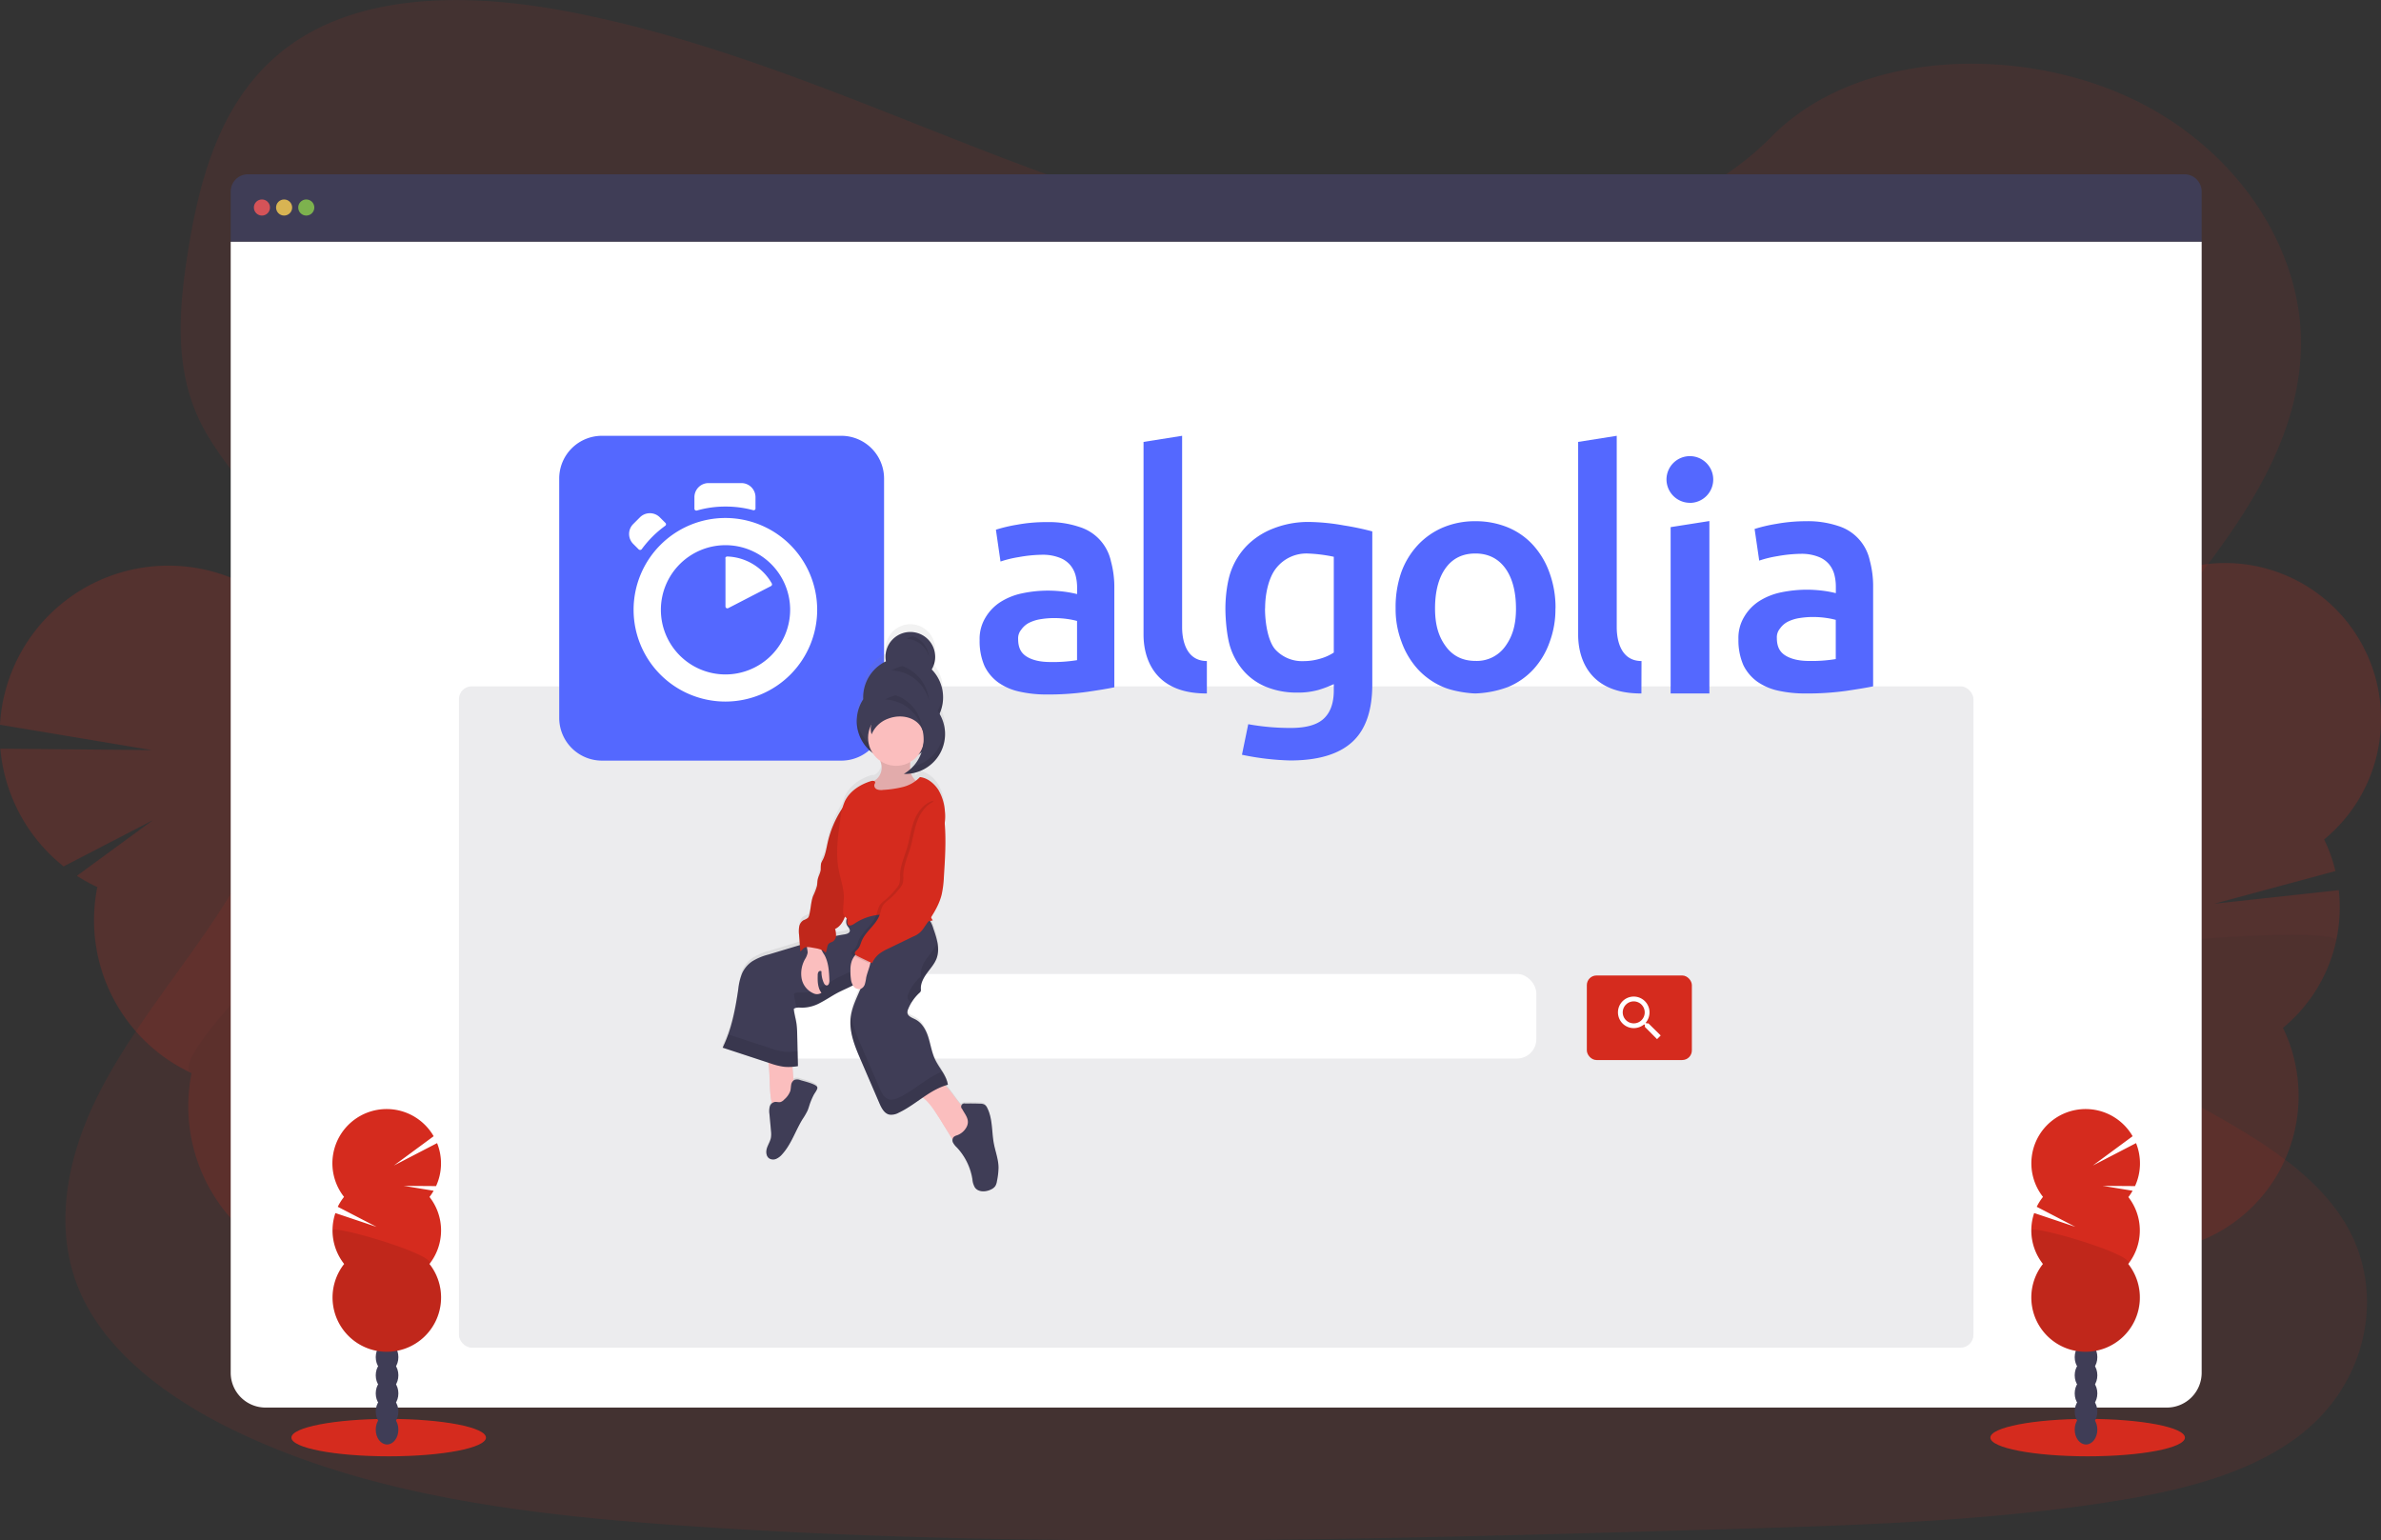 <svg id="abbe7500-9f90-4e8f-af92-7a580cf16f72" data-name="Layer 1" xmlns="http://www.w3.org/2000/svg" xmlns:xlink="http://www.w3.org/1999/xlink" width="1137.97" height="736.21" viewBox="0 0 1137.97 736.21"><rect x="0" y="0" width="1137.97" height="736.21" fill="#333333" stroke="none"/><defs><linearGradient id="a19205a4-5f2e-4ce0-a69f-78a4b1f477ee" x1="442.21" y1="651.25" x2="442.21" y2="380.1" gradientUnits="userSpaceOnUse"><stop offset="0" stop-color="gray" stop-opacity="0.25"/><stop offset="0.54" stop-color="gray" stop-opacity="0.12"/><stop offset="1" stop-color="gray" stop-opacity="0.1"/></linearGradient></defs><title>algolia</title><path d="M1132.82,765.73c-24.34,20.2-59,28.57-92.5,33.84l-5.64.87c-58.57,8.73-118.32,10.51-177.79,12.28-165.87,4.9-332.18,9.8-497.6-1.52-73.16-5-148.13-13.76-212.25-43.7l-1.67-.78-2.49-1.19a225.08,225.08,0,0,1-32.56-19.1c-18.32-13.06-33.43-29-41.42-47.91-12.52-29.66-5.91-63,8.4-92s35.8-55.13,54.34-82.44c5.44-8,10.6-16.3,15.4-24.81,30-53.36,44.88-115.13,13.43-166.56a228.58,228.58,0,0,0-13.43-19c-7.67-10-15.47-20-20.74-31.07-12.3-25.76-9.65-54.73-5.17-82.25,6-36.59,17.05-76,51.38-98.86,35.67-23.74,86.3-22.53,130.57-14,68.83,13.2,132.36,40.8,196.49,65.71s131.3,47.66,201.82,50.11c62.26,2.17,134.89-14,176.23-56.08,40.15-40.84,115.6-43.94,170-19.27,51.91,23.55,85.48,73.37,83,123.13-3.16,62.1-54.93,111.82-95.9,164.69-6.81,8.79-13.34,17.68-19.28,26.72-19.42,29.53-33.15,65-19.78,96.88,7.5,17.85,21.81,31.47,39.06,43.36,38.65,26.63,92,44.55,116,81.83C1171.39,696.68,1163.73,740.09,1132.82,765.73Z" transform="translate(-31.02 -81.89)" fill="#D52B1E" opacity="0.1"/><g opacity="0.2"><path d="M280.73,730.29c.32.65.62,1.3.88,1.94q-9.6,1.18-19.15,1.76a14.29,14.29,0,0,1-9.06.43c-1.89.06-3.79.09-5.67.12a22.87,22.87,0,0,1,0-2.62c.39-6.06,3.17-11.23,8-13.68s10.65-1.63,15.74,1.62A26.56,26.56,0,0,1,280.73,730.29Z" transform="translate(-31.02 -81.89)" fill="#3f3d56"/><path d="M268.56,706.27a26.61,26.61,0,0,1,2.93,13.59c-.39,6-3.17,11.21-8,13.66-.34.17-.67.32-1,.47a14.29,14.29,0,0,1-9.06.43,20.21,20.21,0,0,1-5.66-2.5,27.6,27.6,0,0,1-12.17-24c.39-6,3.16-11.23,8-13.68s10.65-1.63,15.74,1.63A26.56,26.56,0,0,1,268.56,706.27Z" transform="translate(-31.02 -81.89)" fill="#3f3d56"/><ellipse cx="241.36" cy="689.85" rx="16.83" ry="22.03" transform="translate(-316.73 101.65) rotate(-26.87)" fill="#3f3d56"/><ellipse cx="229.19" cy="665.83" rx="16.83" ry="22.03" transform="translate(-307.18 93.56) rotate(-26.87)" fill="#3f3d56"/><ellipse cx="217.02" cy="641.8" rx="16.83" ry="22.03" transform="translate(-297.64 85.47) rotate(-26.87)" fill="#3f3d56"/><path d="M77.52,505.88a83,83,0,0,1-9.76-5.4L103.93,474,61.42,496a80.74,80.74,0,0,1-30.24-56.29l72.29.69L31,428.29A80.63,80.63,0,1,1,190.58,448.6a80.66,80.66,0,0,1,14.85,9L167.7,510.11l45.32-46a80.7,80.7,0,0,1,22.62,73.41,80.62,80.62,0,1,1-113.06,57.28,80.64,80.64,0,0,1-45.06-88.93Z" transform="translate(-31.02 -81.89)" fill="#D52B1E"/><path d="M228.5,485.27a80.23,80.23,0,0,1,7.14,52.26,80.62,80.62,0,1,1-113.06,57.28C106.74,587.46,224.41,477.2,228.5,485.27Z" transform="translate(-31.02 -81.89)" opacity="0.1"/></g><g opacity="0.2"><path d="M1041.78,737.62c-.15.65-.31,1.28-.5,1.9q-7.58-4.75-14.75-9.93a13.2,13.2,0,0,1-6.74-5c-1.39-1.06-2.77-2.14-4.13-3.22a17.6,17.6,0,0,1,1.54-1.87c3.81-4.12,8.83-6.2,13.73-5.13s8.58,5.06,10.33,10.37A24.53,24.53,0,0,1,1041.78,737.62Z" transform="translate(-31.02 -81.89)" fill="#3f3d56"/><path d="M1047.1,713.29a24.56,24.56,0,0,1-5.84,11.46c-3.81,4.09-8.82,6.18-13.73,5.1-.34-.07-.66-.16-1-.26a13.2,13.2,0,0,1-6.74-5,18.21,18.21,0,0,1-2.59-5.09,25.57,25.57,0,0,1,5.32-24.33c3.81-4.11,8.83-6.19,13.73-5.12s8.58,5.05,10.33,10.36A24.54,24.54,0,0,1,1047.1,713.29Z" transform="translate(-31.02 -81.89)" fill="#3f3d56"/><ellipse cx="1037.21" cy="685.64" rx="20.37" ry="15.56" transform="translate(114.78 1470.51) rotate(-77.66)" fill="#3f3d56"/><ellipse cx="1042.53" cy="661.31" rx="20.37" ry="15.56" transform="translate(142.72 1456.58) rotate(-77.66)" fill="#3f3d56"/><ellipse cx="1047.85" cy="636.99" rx="20.37" ry="15.56" transform="translate(170.67 1442.65) rotate(-77.66)" fill="#3f3d56"/><path d="M1027.35,458.09a73.5,73.5,0,0,1-3.84-9.57l41.38,2.18-43.27-9.13a74.6,74.6,0,0,1,11.23-58l51.38,42.74-44.86-51a74.55,74.55,0,1,1,102.45,107.8,74.39,74.39,0,0,1,5.4,15.1l-57.75,15.59,59.35-6.46a74.59,74.59,0,0,1-26.7,65.81,74.55,74.55,0,1,1-114.46-25,74.55,74.55,0,0,1,19.69-90.05Z" transform="translate(-31.02 -81.89)" fill="#D52B1E"/><path d="M1147.55,531.56a74.14,74.14,0,0,1-25.43,41.61,74.55,74.55,0,1,1-114.46-25C1000.61,533.61,1149.34,523.39,1147.55,531.56Z" transform="translate(-31.02 -81.89)" opacity="0.1"/></g><path d="M1075,165.19H149.52a8.24,8.24,0,0,0-8.24,8.24v24h942v-24A8.24,8.24,0,0,0,1075,165.19Z" transform="translate(-31.02 -81.89)" fill="#3f3d56"/><path d="M141.28,197.45V738a16.63,16.63,0,0,0,16.62,16.63h908.75A16.63,16.63,0,0,0,1083.28,738V197.45Z" transform="translate(-31.02 -81.89)" fill="#fff"/><circle cx="125.19" cy="99.18" r="3.85" fill="#fa5959" opacity="0.8"/><circle cx="135.79" cy="99.18" r="3.85" fill="#fed253" opacity="0.8"/><circle cx="146.38" cy="99.18" r="3.85" fill="#8ccf4d" opacity="0.8"/><rect x="219.34" y="328.03" width="723.84" height="316.09" rx="6.13" fill="#3f3d56" opacity="0.1"/><rect x="353.91" y="465.5" width="380.35" height="40.41" rx="9.19" fill="#fff"/><rect x="758.41" y="466.23" width="50.2" height="40.41" rx="4.61" fill="#D52B1E"/><path d="M818.86,571h-.93l-.36-.29a7.74,7.74,0,0,0,1.82-5,7.54,7.54,0,1,0-7.51,7.57,7.8,7.8,0,0,0,4.94-1.8l.35.3v.92l5.81,5.84,1.75-1.75Zm-7,0a5.25,5.25,0,1,1,5.23-5.25A5.21,5.21,0,0,1,811.88,571Z" transform="translate(-31.02 -81.89)" fill="#fff"/><path d="M318.74,290.18H433.11a20.45,20.45,0,0,1,20.44,20.44V425a20.45,20.45,0,0,1-20.44,20.43H318.74A20.45,20.45,0,0,1,298.29,425V310.57a20.42,20.42,0,0,1,20.45-20.39" transform="translate(-31.02 -81.89)" fill="#5468ff" fill-rule="evenodd"/><path d="M392.1,324.84v-5.32a6.74,6.74,0,0,0-6.74-6.74H369.65a6.74,6.74,0,0,0-6.74,6.74V325a.93.93,0,0,0,1.17.9A48.72,48.72,0,0,1,377.76,324,50.2,50.2,0,0,1,391,325.73a.9.9,0,0,0,1.13-.89m-43.06,7-2.69-2.69a6.73,6.73,0,0,0-9.52,0h0l-3.21,3.21a6.7,6.7,0,0,0,0,9.48l0,0,2.64,2.64a1,1,0,0,0,1.42-.09,51.94,51.94,0,0,1,5.14-6,50,50,0,0,1,6.08-5.18.9.9,0,0,0,.15-1.37m28.67,16.9v23a.91.91,0,0,0,1.32.81L399.51,362a.93.93,0,0,0,.37-1.27,25.47,25.47,0,0,0-21.22-12.86.94.94,0,0,0-1,.89m0,55.48a30.89,30.89,0,1,1,31-30.89,30.94,30.94,0,0,1-31,30.89m0-74.78a43.87,43.87,0,1,0,43.92,43.84,43.9,43.9,0,0,0-43.92-43.84" transform="translate(-31.02 -81.89)" fill="#fff" fill-rule="evenodd"/><path d="M607.8,413.33c-30.24.14-30.24-24.4-30.24-28.31l0-91.92L596,290.18v91.36c0,2.22,0,16.25,11.83,16.29v15.5ZM533,398.3a71.37,71.37,0,0,0,12.78-.89V378.67a37.14,37.14,0,0,0-4.44-.9,44.28,44.28,0,0,0-6.41-.47,39.33,39.33,0,0,0-6.18.47,18.85,18.85,0,0,0-5.61,1.65,10.13,10.13,0,0,0-4,3.39,6.39,6.39,0,0,0-1.51,4.52c0,4.33,1.51,6.83,4.24,8.48s6.47,2.49,11.14,2.49Zm-1.61-66.87a45.41,45.41,0,0,1,15.38,2.27A22.06,22.06,0,0,1,562,350.23,46.79,46.79,0,0,1,563.6,363v47.38c-2.83.61-7.13,1.32-12.88,2.16a133.37,133.37,0,0,1-19.39,1.28,58.57,58.57,0,0,1-13.06-1.37,27.45,27.45,0,0,1-10.14-4.38,21.22,21.22,0,0,1-6.55-7.81,29.67,29.67,0,0,1-2.36-12.43,19.46,19.46,0,0,1,2.64-10.51,22.31,22.31,0,0,1,7.21-7.63,31.14,31.14,0,0,1,10.57-4.24,59.55,59.55,0,0,1,19-.89,55.49,55.49,0,0,1,7.17,1.27v-3a23.12,23.12,0,0,0-.75-6,13,13,0,0,0-2.65-5,12.36,12.36,0,0,0-5-3.39,21.91,21.91,0,0,0-7.88-1.41,66.62,66.62,0,0,0-11.65,1.13,53.88,53.88,0,0,0-8.68,2.11L507,335.06a73.26,73.26,0,0,1,10.19-2.4,76,76,0,0,1,14.29-1.23Zm364.23,66.36a70.33,70.33,0,0,0,12.78-.9V378.15a39.65,39.65,0,0,0-4.44-.9,44.39,44.39,0,0,0-6.41-.47,39.42,39.42,0,0,0-6.18.47,18.85,18.85,0,0,0-5.61,1.65,10.15,10.15,0,0,0-4,3.39,6.42,6.42,0,0,0-1.51,4.53c0,4.32,1.51,6.83,4.25,8.47s6.46,2.5,11.13,2.5ZM894.1,331a45.74,45.74,0,0,1,15.38,2.25,22.1,22.1,0,0,1,15.18,16.53,46.9,46.9,0,0,1,1.6,12.77v47.37c-2.82.61-7.12,1.31-12.87,2.17A133.46,133.46,0,0,1,894,413.33,59.1,59.1,0,0,1,880.94,412a27.45,27.45,0,0,1-10.14-4.38,21.22,21.22,0,0,1-6.55-7.81,29.68,29.68,0,0,1-2.37-12.44,19.45,19.45,0,0,1,2.65-10.5,22.31,22.31,0,0,1,7.21-7.63A31.35,31.35,0,0,1,882.31,365a61.19,61.19,0,0,1,12.55-1.27,64,64,0,0,1,6.41.38,54.61,54.61,0,0,1,7.17,1.27v-3a23.06,23.06,0,0,0-.75-6,12.87,12.87,0,0,0-2.65-5,12.36,12.36,0,0,0-5-3.39,21.91,21.91,0,0,0-7.88-1.41,67.72,67.72,0,0,0-11.66,1.13,53.24,53.24,0,0,0-8.68,2.12l-2.21-15.12a73.26,73.26,0,0,1,10.19-2.4A80.36,80.36,0,0,1,894.1,331Zm-55.38-8.76A11.17,11.17,0,1,0,827.5,311,11.21,11.21,0,0,0,838.72,322.21ZM848,413.33H829.48v-79.5L848,330.92v82.41Zm-32.49,0c-30.23.14-30.23-24.4-30.23-28.31l0-91.92,18.44-2.92v91.36c0,2.22,0,16.25,11.84,16.29Zm-59.95-40.69c0-8-1.75-14.6-5.14-19.21s-8.16-7-14.25-7-10.85,2.3-14.24,7-5.05,11.25-5.05,19.21,1.7,13.46,5.1,18.13,8.16,7,14.24,7a16.68,16.68,0,0,0,14.25-7C753.87,386.06,755.57,380.7,755.57,372.64Zm18.86,0a44.61,44.61,0,0,1-2.73,16,38,38,0,0,1-7.78,13.14,34.37,34.37,0,0,1-12.08,8.43,49.17,49.17,0,0,1-15.61,3.11c-3.63-.05-10.85-1.08-15.52-3.11a35,35,0,0,1-12-8.43,38.94,38.94,0,0,1-7.84-13.14,43.76,43.76,0,0,1-2.82-16,50.31,50.31,0,0,1,2.73-17.29,38.26,38.26,0,0,1,7.93-13,35.4,35.4,0,0,1,12.07-8.39A39.21,39.21,0,0,1,736.14,331a40.32,40.32,0,0,1,15.42,2.91,33.7,33.7,0,0,1,12.08,8.39,38.83,38.83,0,0,1,7.82,13,48.23,48.23,0,0,1,3,17.29Zm-138.8,0c0,7.71,1.69,16.29,5.09,19.86a17.28,17.28,0,0,0,13.16,5.37,28,28,0,0,0,8.3-1.22,23.6,23.6,0,0,0,6.32-2.87V348a73.3,73.3,0,0,0-12.17-1.55A18.38,18.38,0,0,0,641,353.38c-3.54,4.38-5.33,12.05-5.33,19.22ZM686.89,409q0,18.85-9.67,27.59c-6.46,5.84-16.31,8.76-29.62,8.76a126.62,126.62,0,0,1-23-2.73l3-14.6a113,113,0,0,0,20.33,1.79q11.1,0,15.84-4.52c3.17-3,4.72-7.48,4.72-13.42v-3a54.5,54.5,0,0,1-7.21,2.74A36,36,0,0,1,651,412.91,38.68,38.68,0,0,1,637,410.5a28.91,28.91,0,0,1-10.8-7.07,32.2,32.2,0,0,1-7-11.67c-1.65-4.67-2.51-13-2.51-19.12,0-5.74.9-12.95,2.65-17.76a33.86,33.86,0,0,1,7.78-12.38,36,36,0,0,1,12.41-8,45.5,45.5,0,0,1,16.74-3.15A100.64,100.64,0,0,1,673.22,333a133,133,0,0,1,13.67,2.87V409Z" transform="translate(-31.02 -81.89)" fill="#5468ff" fill-rule="evenodd"/><path d="M505.76,627.81c-1-5.71-.51-11.86-3.12-17a3.85,3.85,0,0,0-1.2-1.53,4.17,4.17,0,0,0-2.13-.48c-2.36-.1-4.73-.12-7.09-.07a2.06,2.06,0,0,0-1.79.68l-.09.2c-2.71-3-4.76-6.79-7.67-9.58.41-.14.83-.28,1.25-.39a8.28,8.28,0,0,0-.16-.84c0-.08,0-.16-.06-.25s-.1-.38-.16-.57-.06-.18-.09-.28l-.18-.52c0-.1-.08-.19-.11-.28s-.14-.35-.22-.52a2.72,2.72,0,0,1-.11-.25l-.26-.54a2.26,2.26,0,0,0-.11-.22c-.1-.19-.19-.38-.3-.56a1.62,1.62,0,0,0-.1-.18c-.11-.21-.22-.41-.34-.61a.41.41,0,0,0-.07-.11c-.13-.23-.27-.46-.41-.69h0c-1.13-1.87-2.4-3.7-3.33-5.6-1.63-3.37-2.16-7.16-3.25-10.74s-3-7.22-6.25-8.92c-1.56-.81-3.66-1.51-3.81-3.29A3.69,3.69,0,0,1,465,563a20.24,20.24,0,0,1,1.63-3.3c.23-.39.48-.77.74-1.14l.2-.28c.2-.28.4-.55.62-.82l.26-.33c.21-.25.42-.5.65-.74l.26-.3q.46-.5,1-1a2.41,2.41,0,0,0,.7-.89,2.88,2.88,0,0,0,0-1.06c-.17-2.85,1.34-5.52,3-7.82s3.62-4.48,4.56-7.18c.11-.31.2-.62.28-.93,0-.11.05-.21.07-.31s.1-.43.14-.64,0-.25.05-.37.05-.39.07-.59,0-.26,0-.39a5.63,5.63,0,0,0,0-.58c0-.13,0-.26,0-.39s0-.4,0-.6,0-.25,0-.37l-.06-.63,0-.35c0-.24-.06-.48-.1-.73l0-.24-.18-1h0a51,51,0,0,0-1.84-6.25,22.37,22.37,0,0,0-1.52-3.64c.37-.07.74-.16,1.11-.26-.23-.43-.6-.93-.81-1.42a36.88,36.88,0,0,0,5.11-11.09,49.2,49.2,0,0,0,1.05-8.57c.56-8.65,1.11-17.35.4-26l0-.33a21.94,21.94,0,0,0,.06-5.61,23.53,23.53,0,0,0-3.15-10.33c-1.93-3.06-5.14-5.75-8.7-6.11a13.16,13.16,0,0,1-1.94,1.79,7.66,7.66,0,0,1-2.26-3.52,19.23,19.23,0,0,0,16.11-16.82c0-.32.06-.64.08-1,0-.13,0-.26,0-.39l0-.54v-.91l0-.59c0-.1,0-.21,0-.31s0-.43,0-.65l0-.22c0-.24-.05-.47-.09-.71,0-.05,0-.1,0-.15,0-.25-.09-.5-.14-.75v-.07l-.18-.8h0a19.59,19.59,0,0,0-2.11-5.18,19.68,19.68,0,0,0,1.52-5.57c0-.34.07-.69.09-1l0-.66c0-.11,0-.22,0-.33,0-.29,0-.57,0-.86v-.09a19.49,19.49,0,0,0-5.4-12.85,12.47,12.47,0,0,0,1-2.06h0l.21-.63h0c.06-.2.11-.41.16-.61v-.05c0-.19.09-.39.12-.58a.3.3,0,0,0,0-.1c0-.22.07-.44.1-.67s.05-.47.06-.71a1.55,1.55,0,0,0,0-.22c0-.16,0-.32,0-.48a2,2,0,0,0,0-.25c0-.16,0-.32,0-.48s0-.14,0-.21a11.85,11.85,0,1,0-23.46,3.1,19.32,19.32,0,0,0-10.71,15.14,19.74,19.74,0,0,0-.11,3.25,19.45,19.45,0,0,0-3,9h0c0,.12,0,.24,0,.37,0,.4,0,.8,0,1.21a19.45,19.45,0,0,0,7.47,15.37,13.63,13.63,0,0,0,3.78,4,16,16,0,0,1,.6,2.51,7.6,7.6,0,0,1-2.29,6.2c-.43.37-.92.67-1.36,1a2.57,2.57,0,0,0-1.4,0c-5.15,1.62-10.09,4.83-12.47,9.75a17.77,17.77,0,0,0-1.23,3.48l-.29.42a50.19,50.19,0,0,0-6.66,16c-.65,2.91-1.06,5.94-2.42,8.59a8,8,0,0,0-.78,1.74,16.51,16.51,0,0,0-.12,2.82c-.15,1.7-1.13,3.21-1.47,4.88-.19,1-.15,2-.33,3a31.49,31.49,0,0,1-1.86,5c-1.07,2.94-1.06,6.17-1.85,9.2a3,3,0,0,1-.62,1.36,6.83,6.83,0,0,1-2.08,1.12,4.64,4.64,0,0,0-2.09,3.14,14.06,14.06,0,0,0-.07,3.89l.39,5.08c-1.89.56-3.78,1.14-5.67,1.72l-9.32,2.85a27.51,27.51,0,0,0-7.75,3.27,14,14,0,0,0-4.87,5.91,29.49,29.49,0,0,0-1.81,7.74A117.33,117.33,0,0,1,379,575.2c-.19.55-.38,1.09-.59,1.63h0c-.2.54-.41,1.07-.63,1.6,0,.11-.09.22-.14.33-.17.42-.35.85-.54,1.27s-.49,1.07-.74,1.6l21.82,7.27c0,.26.05.54.1.85.75,5.36.38,10.81,1.08,16.17a10.63,10.63,0,0,0,.61,2.62,3.66,3.66,0,0,0-1.14,1.82,9.4,9.4,0,0,0-.11,3.47c.24,2.74.49,5.49.74,8.23a12.71,12.71,0,0,1,0,3c-.28,1.81-1.31,3.39-1.88,5.13s-.55,3.94.89,5a3.59,3.59,0,0,0,3.44.31,8.07,8.07,0,0,0,2.84-2.2c4.4-4.87,6.36-11.47,9.78-17.09a33.63,33.63,0,0,0,2.34-4.08c.46-1.09.76-2.25,1.14-3.37a32.81,32.81,0,0,1,1.89-4.39c.4-.81,2-2.76,1.63-3.67-.56-1.54-6.55-2.91-8-3.38a3.93,3.93,0,0,0-2.93-.14,2,2,0,0,0-.39.26c-.17-2.2-.35-4.4-.52-6.61.89-.07,1.77-.19,2.65-.33,0-1.24-.06-2.5-.09-3.75s-.06-2.3-.08-3.45c-.06-2.79-.12-5.59-.2-8.34a43.55,43.55,0,0,0-.31-4.85c-.34-2.46-1.09-4.85-1.32-7.32a2.73,2.73,0,0,1,1.23-.57h0a8.87,8.87,0,0,1,2.13-.07l.55,0a18.3,18.3,0,0,0,8.84-2.43c2.74-1.44,5.29-3.23,8-4.69.34-.19.68-.36,1-.54l.37-.19.64-.31.54-.26.12-.06c1.59-.76,3.2-1.5,4.74-2.32a5.11,5.11,0,0,0,.33.48,3.17,3.17,0,0,0,3.33,1.21c-1.88,4.55-4.1,9-4.67,13.88-.81,7.1,2,14.05,4.81,20.61l8.9,21c1,2.31,2.29,4.92,4.71,5.47a7,7,0,0,0,4.47-.9c4.06-1.93,7.73-4.72,11.46-7.31l.14.11c3.38,2.66,5.48,6.38,7.81,9.92l6.24,10.25a3,3,0,0,0,.25,1.5,8.47,8.47,0,0,0,1.75,2.26,29.58,29.58,0,0,1,7.49,15.35,9.61,9.61,0,0,0,1.24,4.19c1.68,2.32,5.23,2.17,7.75.84a5.09,5.09,0,0,0,1.94-1.59,6.6,6.6,0,0,0,.78-2.43,34.1,34.1,0,0,0,.75-6.44C508,635.74,506.49,631.83,505.76,627.81ZM470,439.39c.43-.3.85-.61,1.26-.94a19.27,19.27,0,0,1-4,6.86h0c-.42.46-.87.9-1.33,1.32,0-.11,0-.21,0-.32-.06-1,0-2.11,0-3.17A13.53,13.53,0,0,0,470,439.39ZM434.69,518.3c0-.07.05-.13.07-.2a4,4,0,0,1,.91.94,3.75,3.75,0,0,0,.13,3.39c.53.88,1.47,1.7,1.26,2.71s-1.48,1.4-2.52,1.57c-1.36.22-2.71.48-4.07.75a.2.2,0,0,0,0-.07,10.5,10.5,0,0,0-.45-3.33C432.35,523.06,433.78,520.68,434.69,518.3Z" transform="translate(-31.02 -81.89)" fill="url(#a19205a4-5f2e-4ce0-a69f-78a4b1f477ee)"/><path d="M476.31,401.87a11.87,11.87,0,1,0-21.88-3.9,19.12,19.12,0,0,0-10.84,18.13,19.08,19.08,0,1,0,35.07,10.41q0-.45,0-.9a19.08,19.08,0,0,0-2.32-23.74Z" transform="translate(-31.02 -81.89)" fill="#3f3d56"/><g opacity="0.1"><path d="M454.27,395l.16-.08c0-.21-.06-.42-.09-.62,0,0,0,.08,0,.13S454.29,394.77,454.27,395Z" transform="translate(-31.02 -81.89)"/><path d="M481.59,414.38a18.91,18.91,0,0,1-3,8.13c0,.3,0,.6,0,.91a19.08,19.08,0,0,1-38.1,1.54c0,.51-.06,1-.06,1.55a19.08,19.08,0,0,0,38.16,0q0-.45,0-.9a19,19,0,0,0,3-12C481.64,413.88,481.62,414.13,481.59,414.38Z" transform="translate(-31.02 -81.89)"/><path d="M477.87,394.24a11.78,11.78,0,0,1-1.56,4.54c.33.34.65.7.95,1.07a11.8,11.8,0,0,0,.63-2.62A12,12,0,0,0,477.87,394.24Z" transform="translate(-31.02 -81.89)"/></g><path d="M399.42,606.57a8.8,8.8,0,0,0,.87,3.12,3.49,3.49,0,0,0,2.53,1.86,5.14,5.14,0,0,0,2.79-.81c1.7-.89,3.46-1.92,4.35-3.62s.73-3.61.59-5.46l-1.14-14.55c-2.75-.07-5.51-.07-8.26.08s-3.19.79-2.81,3.44C399.09,595.92,398.72,601.28,399.42,606.57Z" transform="translate(-31.02 -81.89)" fill="#fbbebe"/><path d="M480,616.4,486.58,627a2.58,2.58,0,0,0,1.42,1.34,2.27,2.27,0,0,0,1.37-.24,17,17,0,0,0,5.45-4.52,10.16,10.16,0,0,0,2.62-4,5.14,5.14,0,0,0-1.31-4.82,16.73,16.73,0,0,0-2.47-1.76c-5.16-3.48-7.5-10.11-12.6-13.69a1.94,1.94,0,0,0-1-.44,2.06,2.06,0,0,0-1.06.35L472,603c-3,1.65-2.06,1.84.23,3.62C475.6,609.24,477.71,612.91,480,616.4Z" transform="translate(-31.02 -81.89)" fill="#fbbebe"/><path d="M413.62,598.16a4.06,4.06,0,0,0-2.94-.14,3.27,3.27,0,0,0-1.53,2.41c-.18,1-.16,2-.43,2.93a9.81,9.81,0,0,1-2.85,4,4.15,4.15,0,0,1-1.79,1.24c-.94.24-1.94-.2-2.9,0a3.14,3.14,0,0,0-2.29,2.33,9.41,9.41,0,0,0-.12,3.43l.75,8.11a12.38,12.38,0,0,1,0,3c-.28,1.78-1.31,3.35-1.89,5s-.54,3.9.9,5a3.59,3.59,0,0,0,3.44.31,7.94,7.94,0,0,0,2.85-2.17c4.4-4.8,6.37-11.3,9.8-16.85a33.54,33.54,0,0,0,2.34-4c.47-1.08.77-2.22,1.15-3.34a33.78,33.78,0,0,1,1.88-4.32c.41-.8,2-2.72,1.64-3.61C421.1,600,415.1,598.63,413.62,598.16Z" transform="translate(-31.02 -81.89)" fill="#3f3d56"/><path d="M493,620.52a8.33,8.33,0,0,1-4.63,4,4.11,4.11,0,0,0-1.58.82,2.46,2.46,0,0,0-.27,2.67,8.59,8.59,0,0,0,1.75,2.24,28.84,28.84,0,0,1,7.51,15.13,9.35,9.35,0,0,0,1.24,4.12c1.68,2.29,5.24,2.14,7.76.84a4.92,4.92,0,0,0,1.94-1.58,6.36,6.36,0,0,0,.79-2.39,34,34,0,0,0,.75-6.35c0-4-1.57-7.88-2.29-11.85-1-5.63-.51-11.69-3.13-16.78a3.76,3.76,0,0,0-1.2-1.5,4.17,4.17,0,0,0-2.13-.48q-3.55-.15-7.11-.06a1.54,1.54,0,0,0-1.52,2.59C492.37,614.78,494.74,617.08,493,620.52Z" transform="translate(-31.02 -81.89)" fill="#3f3d56"/><path d="M436.77,519.63a3.65,3.65,0,0,0-.86,4.62c.52.87,1.46,1.68,1.26,2.67s-1.49,1.39-2.53,1.55c-9.18,1.46-18.12,4.15-27,6.83l-9.34,2.81a27.7,27.7,0,0,0-7.75,3.23,13.93,13.93,0,0,0-4.89,5.83,29,29,0,0,0-1.81,7.62c-1.4,9.54-3.19,19.18-7.45,27.83L399,590.05a33.36,33.36,0,0,0,6.78,1.71,25.7,25.7,0,0,0,6.61-.32c-.14-5.06-.22-10.27-.36-15.33a42.63,42.63,0,0,0-.32-4.78c-.33-2.42-1.09-4.78-1.32-7.21,1-.86,2.56-.65,3.92-.61a18.41,18.41,0,0,0,8.85-2.4c2.75-1.42,5.3-3.18,8-4.63,4.55-2.4,9.73-4,13.2-7.82-1.77,6.74-5.95,12.62-6.76,19.55s2,13.85,4.82,20.32l8.91,20.68c1,2.28,2.29,4.85,4.72,5.4a7.16,7.16,0,0,0,4.47-.89c8.2-3.84,14.76-11.06,23.52-13.37-.65-4.34-4.08-7.92-6-11.85-1.63-3.32-2.17-7-3.26-10.59s-3-7.11-6.26-8.79c-1.56-.8-3.67-1.49-3.82-3.24a3.86,3.86,0,0,1,.35-1.63,21.23,21.23,0,0,1,5.33-7.76,2.28,2.28,0,0,0,.7-.88,2.59,2.59,0,0,0,.05-1c-.16-2.82,1.35-5.45,3-7.71s3.62-4.42,4.57-7.08c1.63-4.57,0-9.58-1.6-14.16a14.2,14.2,0,0,0-2.67-5.18c-2.1-2.25-5.37-2.9-8.42-3.23C456.21,516.12,444.62,513.54,436.77,519.63Z" transform="translate(-31.02 -81.89)" fill="#3f3d56"/><g opacity="0.1"><path d="M474.21,539.64c-1.68,2.26-3.19,4.9-3,7.71a2.59,2.59,0,0,1-.05,1,2.21,2.21,0,0,1-.7.88A21.23,21.23,0,0,0,465.1,557a3.86,3.86,0,0,0-.35,1.63,3.14,3.14,0,0,0,2,2.33,21.34,21.34,0,0,1,3.7-4.5,2.28,2.28,0,0,0,.7-.88,2.59,2.59,0,0,0,.05-1c-.16-2.82,1.35-5.45,3-7.71s3.62-4.42,4.57-7.08a14.58,14.58,0,0,0,.24-8c-.07.27-.15.52-.24.78C477.83,535.22,475.89,537.37,474.21,539.64Z" transform="translate(-31.02 -81.89)"/><path d="M435.74,521a1.92,1.92,0,0,0,1.43-1.3,1.23,1.23,0,0,0,0-.38l-.42.31A3.32,3.32,0,0,0,435.74,521Z" transform="translate(-31.02 -81.89)"/><path d="M405.81,584.54a33.36,33.36,0,0,1-6.78-1.71l-20-6.56a57.84,57.84,0,0,1-2.65,6.35L399,590.05a33.36,33.36,0,0,0,6.78,1.71,25.7,25.7,0,0,0,6.61-.32c-.06-2.38-.12-4.79-.17-7.2A24.85,24.85,0,0,1,405.81,584.54Z" transform="translate(-31.02 -81.89)"/><path d="M460.59,606.5a7.1,7.1,0,0,1-4.47.89c-2.43-.55-3.74-3.11-4.72-5.4l-8.91-20.68c-2-4.54-3.94-9.28-4.67-14.12q-.09.51-.15,1c-.82,7,2,13.85,4.82,20.32l8.91,20.68c1,2.28,2.29,4.85,4.72,5.4a7.16,7.16,0,0,0,4.47-.89c8.2-3.84,14.76-11.06,23.52-13.37a17.18,17.18,0,0,0-2.68-6.33C474,596.93,467.93,603.06,460.59,606.5Z" transform="translate(-31.02 -81.89)"/><path d="M444.43,541.44c-3.47,3.8-8.65,5.42-13.2,7.83-2.74,1.44-5.29,3.21-8,4.62a18.41,18.41,0,0,1-8.85,2.4c-1.36,0-2.88-.25-3.92.61.22,2.25.87,4.43,1.24,6.66a12,12,0,0,1,2.68,0,18.41,18.41,0,0,0,8.85-2.4c2.75-1.42,5.3-3.18,8-4.63,3-1.58,6.26-2.83,9.14-4.58A78,78,0,0,0,444.43,541.44Z" transform="translate(-31.02 -81.89)"/></g><path d="M452.38,448.05a7.47,7.47,0,0,1-2.3,6.12c-.56.46-1.2.82-1.74,1.3a4.7,4.7,0,0,0,.69,7.14c1.8,1.1,4.09.8,6.17.44a36.23,36.23,0,0,0,8.09-2.11,13.53,13.53,0,0,0,6.39-5.23,7.84,7.84,0,0,1-3.64-6.5c-.13-2.59.58-5.53-1.07-7.54s-4.55-1.93-7-1.26c-1.21.33-2.38.79-3.59,1.12-.61.17-2.64.17-3,.62C450.65,443,452.31,446.75,452.38,448.05Z" transform="translate(-31.02 -81.89)" fill="#fbbebe"/><path d="M452.38,448.05a7.47,7.47,0,0,1-2.3,6.12c-.56.46-1.2.82-1.74,1.3a4.7,4.7,0,0,0,.69,7.14c1.8,1.1,4.09.8,6.17.44a36.23,36.23,0,0,0,8.09-2.11,13.53,13.53,0,0,0,6.39-5.23,7.84,7.84,0,0,1-3.64-6.5c-.13-2.59.58-5.53-1.07-7.54s-4.55-1.93-7-1.26c-1.21.33-2.38.79-3.59,1.12-.61.17-2.64.17-3,.62C450.65,443,452.31,446.75,452.38,448.05Z" transform="translate(-31.02 -81.89)" opacity="0.1"/><circle cx="428.3" cy="352.61" r="13.41" fill="#fbbebe"/><path d="M417,537.37a9,9,0,0,1-1.26,3,14,14,0,0,0-1.6,9.15,9.68,9.68,0,0,0,5.64,7.13,3.88,3.88,0,0,0,3.84-.24c-1.79-2.33-1.88-5.52-1.78-8.45a2.8,2.8,0,0,1,.38-1.57,1,1,0,0,1,1.41-.25,12.91,12.91,0,0,0,1.05,5.38c.28.65.77,1.38,1.48,1.36,1,0,1.3-1.41,1.26-2.43-.16-4.16-.36-8.49-2.37-12.14a14.56,14.56,0,0,1-2-4.08,2.39,2.39,0,0,0-.51-1.43,1.93,1.93,0,0,0-.75-.36c-1.16-.32-3.89-1.34-4.84-.26S417.17,536,417,537.37Z" transform="translate(-31.02 -81.89)" fill="#fbbebe"/><path d="M436.89,466.13c-1.53-.17-2.75,1.24-3.59,2.53a49.09,49.09,0,0,0-6.67,15.82c-.65,2.88-1.06,5.86-2.42,8.47a8.09,8.09,0,0,0-.79,1.72,17,17,0,0,0-.12,2.77c-.15,1.68-1.13,3.17-1.47,4.81-.2,1-.16,2-.33,3a29.85,29.85,0,0,1-1.87,4.91c-1.07,2.9-1.06,6.08-1.84,9.07a3.27,3.27,0,0,1-.62,1.35,7.19,7.19,0,0,1-2.09,1.1,4.53,4.53,0,0,0-2.09,3.09,13.35,13.35,0,0,0-.07,3.84l.61,7.93c.64-.26,1.05-1,1.58-1.42,1-.81,2.4-.63,3.64-.4l1.8.32c1.85.34,3.86.77,5.05,2.22.94-1.47.4-3.64,1.85-4.62.47-.32,1.05-.43,1.55-.71a3.45,3.45,0,0,0,1.58-2.78,10.17,10.17,0,0,0-.46-3.28c2.32-1,3.76-3.33,4.67-5.68a46.83,46.83,0,0,0,2.16-8.77c2.1-11.78,4-23.65,4.2-35.62a17,17,0,0,0-.65-5.94C439.84,468,438.88,466.36,436.89,466.13Z" transform="translate(-31.02 -81.89)" fill="#D52B1E"/><path d="M436.89,466.13c-1.53-.17-2.75,1.24-3.59,2.53a49.09,49.09,0,0,0-6.67,15.82c-.65,2.88-1.06,5.86-2.42,8.47a8.09,8.09,0,0,0-.79,1.72,17,17,0,0,0-.12,2.77c-.15,1.68-1.13,3.17-1.47,4.81-.2,1-.16,2-.33,3a29.85,29.85,0,0,1-1.87,4.91c-1.07,2.9-1.06,6.08-1.84,9.07a3.27,3.27,0,0,1-.62,1.35,7.19,7.19,0,0,1-2.09,1.1,4.53,4.53,0,0,0-2.09,3.09,13.35,13.35,0,0,0-.07,3.84l.61,7.93c.64-.26,1.05-1,1.58-1.42,1-.81,2.4-.63,3.64-.4l1.8.32c1.85.34,3.86.77,5.05,2.22.94-1.47.4-3.64,1.85-4.62.47-.32,1.05-.43,1.55-.71a3.45,3.45,0,0,0,1.58-2.78,10.17,10.17,0,0,0-.46-3.28c2.32-1,3.76-3.33,4.67-5.68a46.83,46.83,0,0,0,2.16-8.77c2.1-11.78,4-23.65,4.2-35.62a17,17,0,0,0-.65-5.94C439.84,468,438.88,466.36,436.89,466.13Z" transform="translate(-31.02 -81.89)" opacity="0.1"/><path d="M470.69,453.3a16.81,16.81,0,0,1-8.15,4.73,50,50,0,0,1-9.44,1.39,5.75,5.75,0,0,1-2.92-.25,2,2,0,0,1-1.22-2.39,2.58,2.58,0,0,0,.35-.93c0-.82-1.22-.88-2-.64-5.16,1.59-10.11,4.75-12.49,9.6a29,29,0,0,0-2.21,8.84c-1.13,8-2.25,16.07-.74,24,.8,4.2,2.34,8.3,2.44,12.58.05,2.4-.35,4.78-.33,7.18a3.59,3.59,0,0,0,.63,2.37c.37.43.93.71,1.19,1.21.44.85-.14,2,.43,2.78.7.93,2.17.26,3.13-.4A25,25,0,0,1,456,519.15c7,.76,14,4.5,20.83,2.63a10.8,10.8,0,0,1-.91-1.62c-3.4-11.17-3.17-23.65,1.92-34.16,1.74-3.59,4-7,4.71-10.94a20.62,20.62,0,0,0,.06-5.55,22.91,22.91,0,0,0-3.15-10.18C477.47,456.31,474.26,453.65,470.69,453.3Z" transform="translate(-31.02 -81.89)" fill="#D52B1E"/><path d="M438.26,540.82a12.12,12.12,0,0,0-.77,4.56,25.6,25.6,0,0,0,.22,4.46,7.14,7.14,0,0,0,1.3,3.5,3.23,3.23,0,0,0,3.35,1.19,3.52,3.52,0,0,0,2-2.25,20.75,20.75,0,0,0,.63-3.06c.59-3,2.19-5.9,2.21-9a2.3,2.3,0,0,0-.17-1.07c-.58-1.28-3.42-2.71-4.82-2.49C440.49,536.92,438.89,539.35,438.26,540.82Z" transform="translate(-31.02 -81.89)" fill="#fbbebe"/><path d="M477,464.62c-.27,2.66,2.31,4.67,3.33,7.15a12.12,12.12,0,0,1,.71,3.6c.71,8.52.16,17.09-.4,25.63a48.93,48.93,0,0,1-1,8.45c-1.44,5.83-5,10.89-8.45,15.79a12.9,12.9,0,0,1-1.82,2.21,13.42,13.42,0,0,1-3.36,2.06L454,535.27a23.32,23.32,0,0,0-4.23,2.43,11.7,11.7,0,0,0-3.5,4.56c-2.31-1.18-4.71-2.24-7-3.42-.54-.27-1.14-.63-1.23-1.23-.13-.81.71-1.38,1.29-2,1.08-1.07,1.42-2.66,2-4.07,1.92-4.59,6.74-7.53,8.48-12.2.66-1.79.87-3.81,2.05-5.32a13.55,13.55,0,0,1,2.27-2,37.83,37.83,0,0,0,5-5.16,8.75,8.75,0,0,0,1.65-2.41,12.14,12.14,0,0,0,.39-4.22c.09-4.66,2.19-9,3.48-13.47,1.21-4.22,1.72-8.64,3.31-12.72S472.7,465.71,477,464.62Z" transform="translate(-31.02 -81.89)" opacity="0.1"/><path d="M478.5,464.62c-.27,2.66,2.31,4.67,3.33,7.15a11.8,11.8,0,0,1,.7,3.6c.72,8.52.16,17.09-.39,25.63a48.94,48.94,0,0,1-1.06,8.45c-1.44,5.83-5,10.89-8.45,15.79a10.21,10.21,0,0,1-5.17,4.27l-11.9,5.76a23,23,0,0,0-4.23,2.43,11.61,11.61,0,0,0-3.5,4.56c-2.31-1.18-4.71-2.24-7-3.42-.54-.27-1.14-.63-1.24-1.23-.12-.81.72-1.38,1.3-2,1.08-1.07,1.41-2.66,2-4.07,1.92-4.59,6.74-7.53,8.47-12.2.67-1.79.88-3.81,2.06-5.32a13.55,13.55,0,0,1,2.27-2,38.42,38.42,0,0,0,5-5.16,8.51,8.51,0,0,0,1.64-2.41,11.9,11.9,0,0,0,.39-4.22c.09-4.66,2.2-9,3.49-13.47,1.21-4.22,1.72-8.64,3.31-12.72S474.25,465.71,478.5,464.62Z" transform="translate(-31.02 -81.89)" fill="#D52B1E"/><path d="M466,413.78a19.06,19.06,0,0,0-11.91,2.46c.53,0,1.06.06,1.6.12A19.08,19.08,0,0,1,463,451.78a19.08,19.08,0,0,0,3-38Z" transform="translate(-31.02 -81.89)" fill="#3f3d56"/><path d="M471.84,424.39a8.74,8.74,0,0,1,.15,6.68,6.32,6.32,0,0,0-.32-.82c-2.35-5.24-9.62-7.41-16.22-4.85a13.35,13.35,0,0,0-7.84,7.47c-1.68-5.07,1.74-10.9,8-13.34C462.21,417,469.48,419.14,471.84,424.39Z" transform="translate(-31.02 -81.89)" fill="#3f3d56"/><g opacity="0.1"><path d="M471.87,430.65a19.09,19.09,0,0,0-12.75-16.46,19.27,19.27,0,0,0-5.06,2.05c.53,0,1.06.06,1.6.12A19.09,19.09,0,0,1,471.87,430.65Z" transform="translate(-31.02 -81.89)"/><path d="M475,416.73a19.11,19.11,0,0,0-12.75-16.46,19.13,19.13,0,0,0-5.06,2.05q.79,0,1.59.12A19.09,19.09,0,0,1,475,416.73Z" transform="translate(-31.02 -81.89)"/><path d="M475.05,395.93a11.54,11.54,0,0,0-7.7-9.93,11.64,11.64,0,0,0-3.05,1.24c.32,0,.64,0,1,.07A11.53,11.53,0,0,1,475.05,395.93Z" transform="translate(-31.02 -81.89)"/><path d="M482.18,428.07a19.1,19.1,0,0,1-14.78,20.15,19.15,19.15,0,0,1-4.41,3.56,19.07,19.07,0,0,0,19.19-23.71Z" transform="translate(-31.02 -81.89)"/></g><ellipse cx="997.77" cy="687.1" rx="46.49" ry="8.94" fill="#D52B1E"/><ellipse cx="996.99" cy="683.3" rx="5.41" ry="7.09" fill="#3f3d56"/><ellipse cx="996.99" cy="674.64" rx="5.41" ry="7.09" fill="#3f3d56"/><ellipse cx="996.99" cy="665.97" rx="5.41" ry="7.09" fill="#3f3d56"/><ellipse cx="996.99" cy="657.31" rx="5.41" ry="7.09" fill="#3f3d56"/><ellipse cx="996.99" cy="648.65" rx="5.41" ry="7.09" fill="#3f3d56"/><ellipse cx="996.99" cy="639.99" rx="5.41" ry="7.09" fill="#3f3d56"/><ellipse cx="996.99" cy="631.33" rx="5.41" ry="7.09" fill="#3f3d56"/><path d="M1048.27,654a26.3,26.3,0,0,0,2-3l-14.23-2.33,15.39.11a26,26,0,0,0,.49-20.54l-20.64,10.7,19-14a25.93,25.93,0,1,0-42.83,29,25.91,25.91,0,0,0-3,4.73l18.47,9.59-19.69-6.6a25.91,25.91,0,0,0,4.18,24.34,25.93,25.93,0,1,0,40.76,0,25.92,25.92,0,0,0,0-32.06Z" transform="translate(-31.02 -81.89)" fill="#D52B1E"/><path d="M1002,670a25.77,25.77,0,0,0,5.55,16,25.93,25.93,0,1,0,40.76,0C1051.75,681.6,1002,667.07,1002,670Z" transform="translate(-31.02 -81.89)" opacity="0.1"/><ellipse cx="185.77" cy="687.1" rx="46.49" ry="8.94" fill="#D52B1E"/><ellipse cx="184.99" cy="683.3" rx="5.41" ry="7.09" fill="#3f3d56"/><ellipse cx="184.99" cy="674.64" rx="5.41" ry="7.09" fill="#3f3d56"/><ellipse cx="184.99" cy="665.97" rx="5.41" ry="7.09" fill="#3f3d56"/><ellipse cx="184.99" cy="657.31" rx="5.41" ry="7.09" fill="#3f3d56"/><ellipse cx="184.99" cy="648.65" rx="5.41" ry="7.09" fill="#3f3d56"/><ellipse cx="184.99" cy="639.99" rx="5.41" ry="7.09" fill="#3f3d56"/><ellipse cx="184.99" cy="631.33" rx="5.41" ry="7.09" fill="#3f3d56"/><path d="M236.27,654a26.3,26.3,0,0,0,2-3l-14.23-2.33,15.39.11a26,26,0,0,0,.49-20.54l-20.64,10.7,19-14a25.93,25.93,0,1,0-42.83,29,25.91,25.91,0,0,0-3,4.73L211,668.27l-19.69-6.6A25.91,25.91,0,0,0,195.51,686a25.93,25.93,0,1,0,40.76,0,25.92,25.92,0,0,0,0-32.06Z" transform="translate(-31.02 -81.89)" fill="#D52B1E"/><path d="M190,670a25.77,25.77,0,0,0,5.55,16,25.93,25.93,0,1,0,40.76,0C239.75,681.6,190,667.07,190,670Z" transform="translate(-31.02 -81.89)" opacity="0.1"/></svg>
